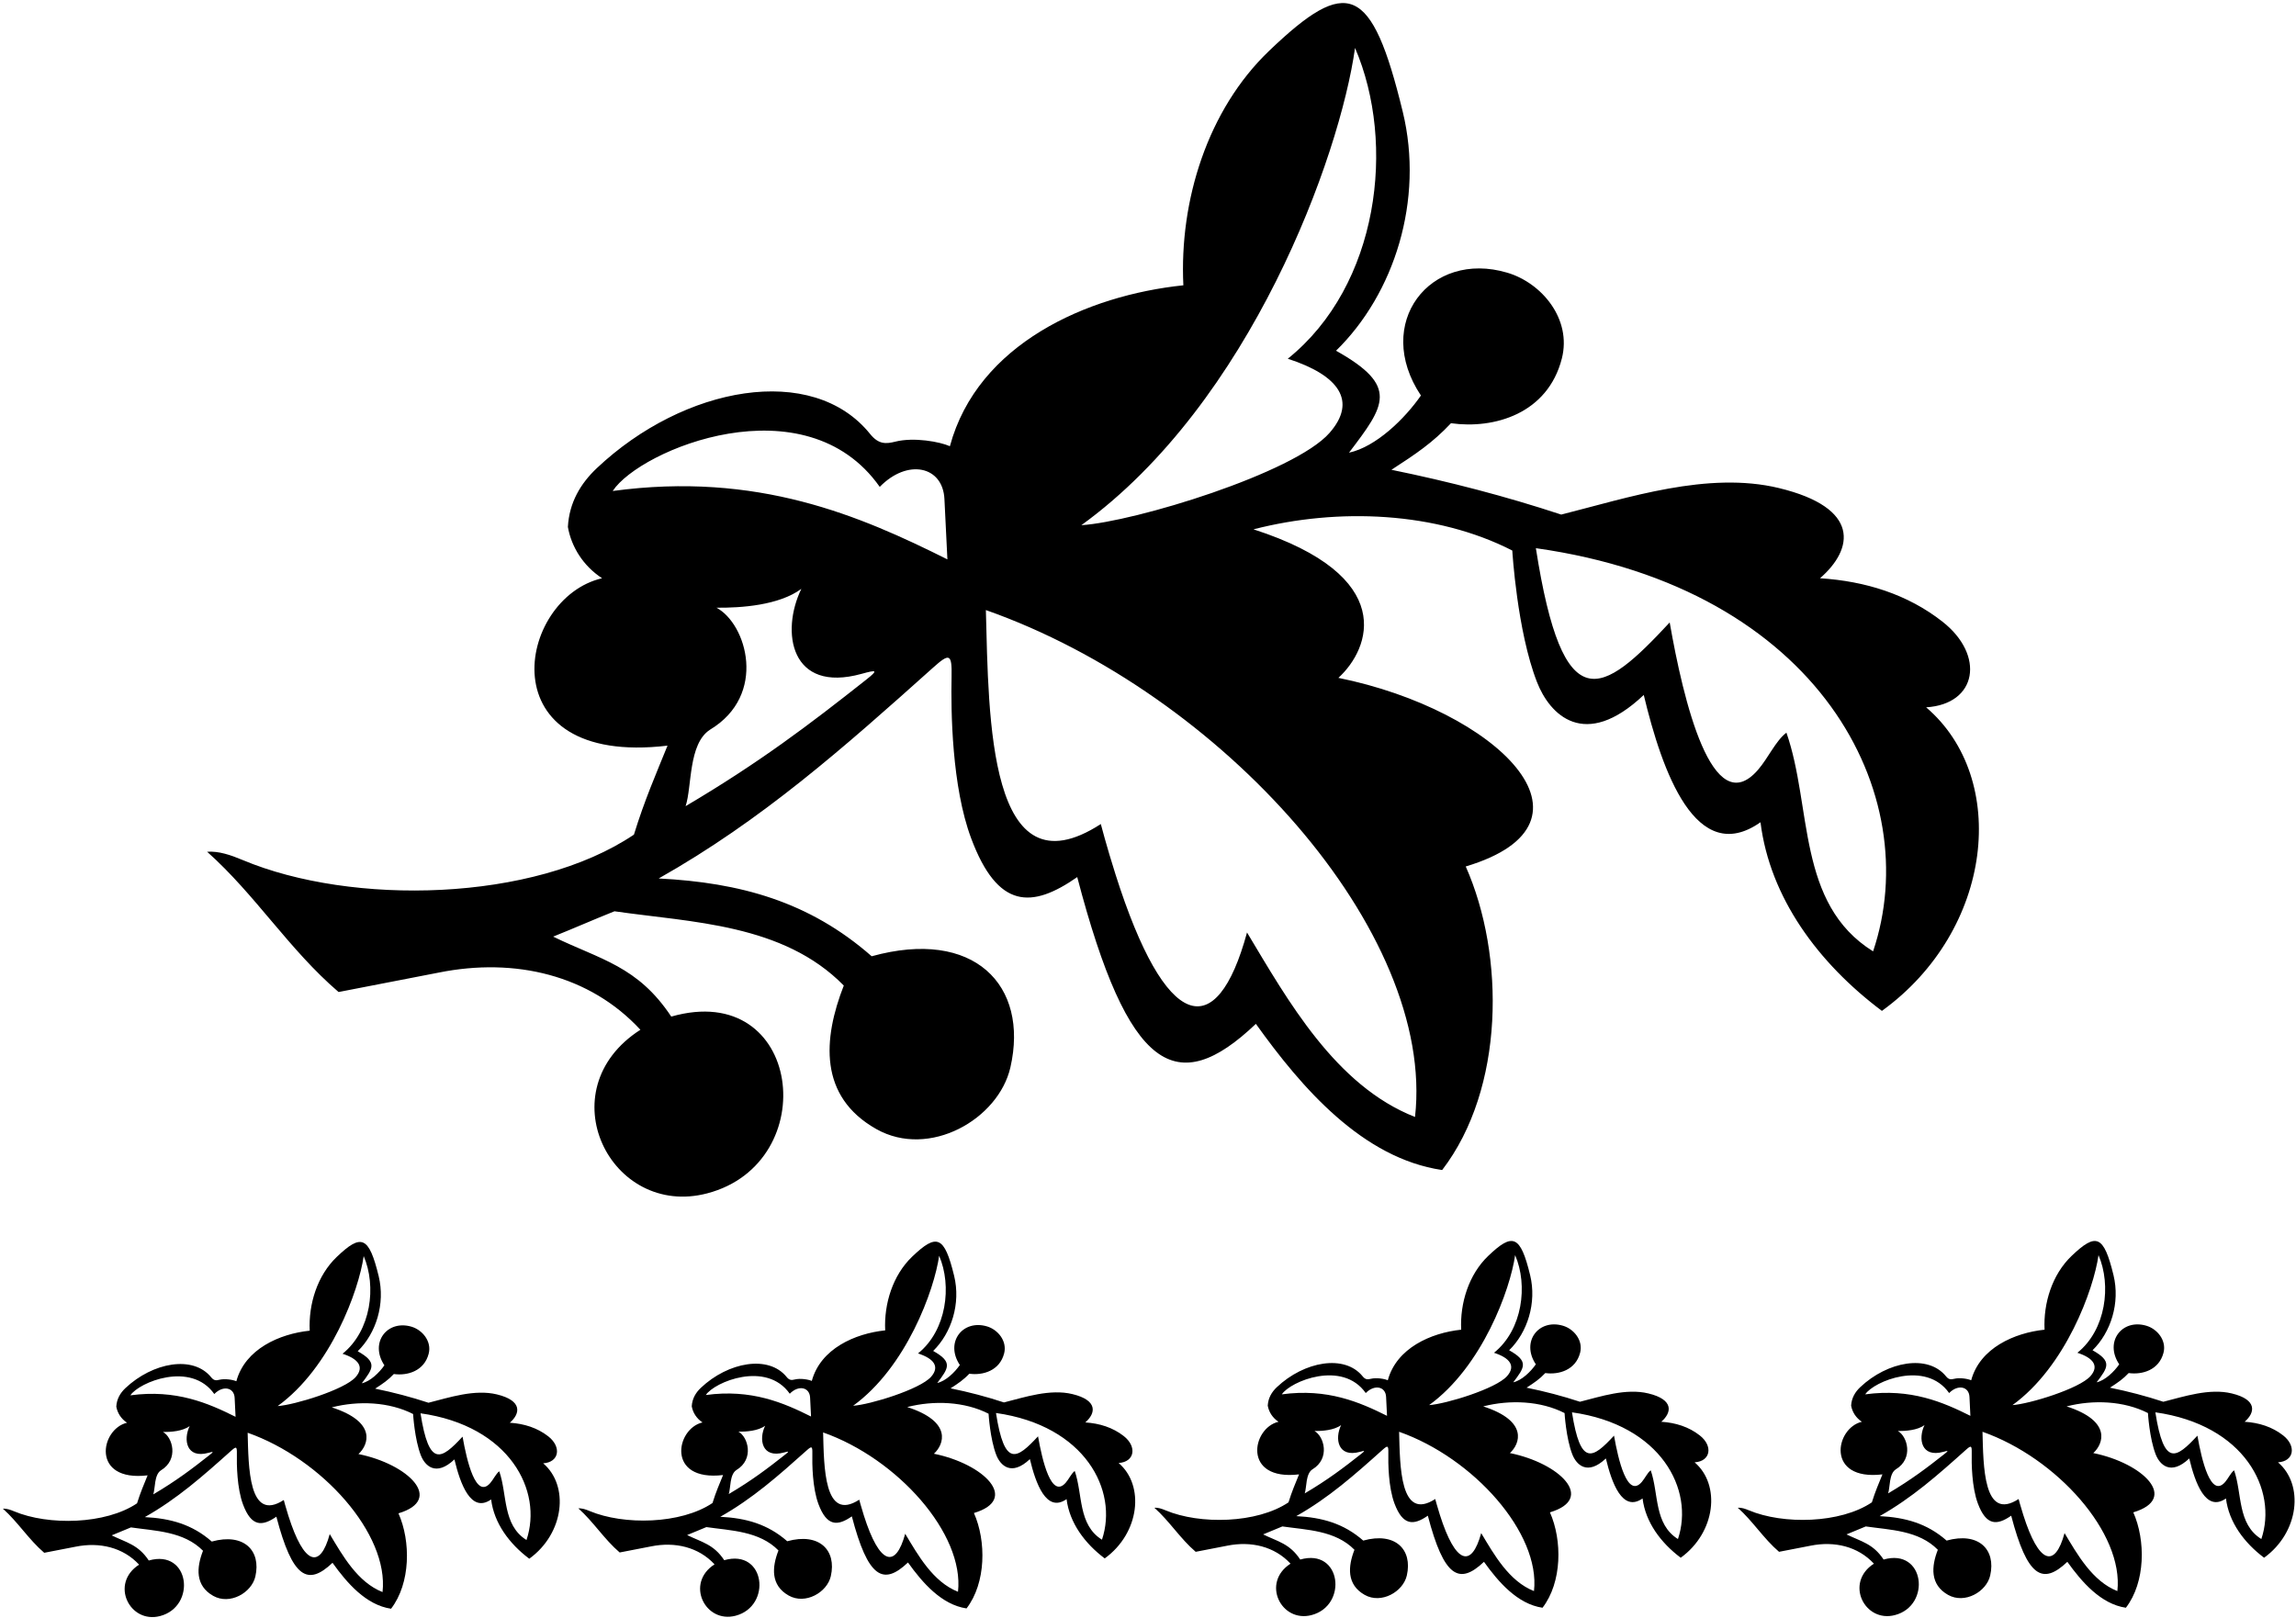 <?xml version="1.0" encoding="UTF-8"?>
<svg xmlns="http://www.w3.org/2000/svg" xmlns:xlink="http://www.w3.org/1999/xlink" width="518pt" height="365pt" viewBox="0 0 518 365" version="1.1">
<g id="surface1">
<path style=" stroke:none;fill-rule:nonzero;fill:rgb(0%,0%,0%);fill-opacity:1;" d="M 424.578 228.098 C 449.801 209.836 453.344 175.633 434.555 159.602 C 446.121 158.875 447.871 147.828 438.238 140.27 C 430.379 134.102 420.852 131.129 410.613 130.477 C 418.23 123.863 419.789 114.586 401.34 110.125 C 385.32 106.258 367.203 112.34 352.227 116.109 C 339.727 111.988 326.957 108.664 313.922 106.004 C 319.465 102.41 323.234 99.887 327.355 95.496 C 337.105 96.863 349.18 93.359 352.363 80.91 C 354.641 72.016 347.875 63.859 340.07 61.535 C 322.629 56.344 309.711 72.949 320.574 89.246 C 316.938 94.477 310.465 100.816 304.348 102.145 C 312.461 91.473 315.723 87.145 301.422 79.137 C 314.598 66.266 321.309 45.125 316.477 25.23 C 309.469 -3.602 303.996 -5.445 286.336 11.461 C 272.43 24.77 266.055 45.277 266.977 64.375 C 245.297 66.637 220.559 77.539 214.305 100.684 C 212.07 99.676 206.199 98.602 202.02 99.648 C 199.875 100.188 198.223 100.305 196.305 97.922 C 183.312 81.777 154.305 87.09 134.656 105.629 C 130.988 109.09 128.418 113.391 128.121 118.902 C 128.922 123.426 131.578 127.684 135.836 130.477 C 116.59 134.922 109.723 173.098 150.598 168.246 C 148.07 174.496 145.41 180.551 143.02 188.328 C 120.379 203.562 79.355 204.383 54.781 194.07 C 52.055 192.926 49.348 192 46.727 192.188 C 57.633 201.895 65.215 214.266 76.387 223.84 L 98.996 219.453 C 116.152 215.996 133.043 219.984 144.48 232.355 C 123.293 245.957 137.742 274.988 159.551 269.27 C 185.828 262.383 180.996 220.941 151.441 229.383 C 143.859 217.945 135.438 216.527 124.797 211.34 C 129.453 209.477 133.973 207.48 138.629 205.621 C 156.051 208.148 176.668 208.414 190.367 222.379 C 185.676 234.383 184.645 247.398 197.711 254.766 C 209.672 261.508 225.285 252.539 227.957 240.84 C 232.195 222.258 219.719 209.387 196.66 215.773 C 182.562 203.402 166.961 199.148 148.605 198.219 C 171.879 185.078 190.297 168.758 210.504 150.652 C 214.18 147.363 214.801 147.398 214.684 152.711 C 214.52 160.473 214.73 177.449 219.094 189.133 C 225.094 205.199 232.805 205.035 243.035 197.906 C 254.57 241.977 265.5 247.984 283.336 231.023 C 293.707 245.52 307.406 261.348 325.363 264.008 C 339.461 245.652 339.594 215.594 330.684 195.512 C 363.738 185.602 337.617 160.184 301.953 152.953 C 309.16 146.387 315.438 129.977 282.801 119.438 C 301.953 114.516 324.031 115.445 341.188 124.223 C 341.188 124.223 342.254 142.379 346.766 153.922 C 349.617 161.223 357.465 169.469 370.848 156.809 C 375.004 174.133 382.637 195.742 397.184 185.535 C 399.309 202.562 410.215 217.324 424.578 228.098 Z M 195.453 153.34 C 182.52 163.566 171.297 172.086 154.68 181.902 C 156.141 177.512 155.254 167.848 160.176 164.656 C 173.207 156.82 168.453 140.734 161.637 137.125 C 167.223 137.176 175.734 136.594 180.789 132.871 C 176.086 142.57 178.324 156.492 194.363 152.051 C 197.848 151.086 198.191 151.176 195.453 153.34 Z M 138.23 110.789 C 144.41 101.391 181.672 85.996 198.48 109.859 C 204.738 103.43 212.734 105.141 213.074 112.621 L 213.742 126.219 C 194.066 116.383 170.895 106.352 138.23 110.789 Z M 319.242 252.035 C 301.289 244.988 290.516 225.703 281.34 210.406 C 274.461 235.691 262.961 232.879 251.672 197.309 C 249.625 190.852 248.355 185.938 248.355 185.938 C 222.945 202.379 223.07 161.938 222.422 137.656 C 275.719 156.414 323.934 210.359 319.242 252.035 Z M 299.953 97.68 C 292.008 106.742 255.961 117.742 243.965 118.504 C 282.145 90.867 302.277 35.32 305.711 10.816 C 315.004 32.43 311.117 64.391 290.539 80.945 C 302.137 84.695 306.23 90.52 299.953 97.68 Z M 376.699 140.449 C 361.41 156.91 352.652 163 346.508 123.691 C 410.637 132.73 434.445 179.469 422.586 214.664 C 405.297 203.891 408.887 182.078 403.035 165.32 C 400.609 167.156 398.918 171.059 396.613 173.715 C 386.273 185.637 379.758 157.934 376.699 140.449 "/>
<path style=" stroke:none;fill-rule:nonzero;fill:rgb(0%,0%,0%);fill-opacity:1;" d="M 122.547 330.184 C 126.18 329.953 126.73 326.48 123.703 324.105 C 121.23 322.168 118.238 321.234 115.02 321.027 C 117.414 318.949 117.902 316.035 112.105 314.633 C 107.07 313.418 101.379 315.328 96.672 316.516 C 92.742 315.219 88.727 314.172 84.633 313.336 C 86.375 312.207 87.559 311.414 88.852 310.035 C 91.918 310.465 95.711 309.363 96.715 305.449 C 97.43 302.656 95.301 300.094 92.848 299.359 C 87.367 297.73 83.309 302.949 86.723 308.07 C 85.578 309.715 83.543 311.707 81.621 312.125 C 84.172 308.77 85.195 307.41 80.703 304.895 C 84.844 300.848 86.953 294.203 85.434 287.953 C 83.23 278.891 81.512 278.309 75.961 283.625 C 71.59 287.809 69.586 294.254 69.875 300.254 C 63.062 300.965 55.289 304.391 53.324 311.664 C 52.621 311.348 50.773 311.012 49.461 311.34 C 48.789 311.508 48.27 311.547 47.664 310.797 C 43.582 305.723 34.465 307.395 28.289 313.219 C 27.137 314.309 26.332 315.656 26.238 317.391 C 26.488 318.812 27.324 320.152 28.66 321.027 C 22.613 322.426 20.453 334.422 33.301 332.898 C 32.508 334.863 31.672 336.766 30.918 339.211 C 23.805 344 10.91 344.258 3.188 341.016 C 2.328 340.656 1.48 340.363 0.656 340.422 C 4.082 343.477 6.465 347.363 9.977 350.371 L 17.082 348.992 C 22.473 347.906 27.781 349.16 31.379 353.047 C 24.719 357.324 29.262 366.445 36.113 364.648 C 44.375 362.484 42.855 349.461 33.566 352.113 C 31.184 348.52 28.535 348.074 25.191 346.441 C 26.656 345.859 28.074 345.23 29.539 344.645 C 35.016 345.441 41.492 345.523 45.801 349.914 C 44.324 353.688 44 357.777 48.109 360.094 C 51.867 362.211 56.773 359.391 57.613 355.715 C 58.945 349.875 55.023 345.828 47.777 347.836 C 43.348 343.949 38.441 342.609 32.672 342.32 C 39.988 338.191 45.777 333.059 52.129 327.371 C 53.285 326.336 53.477 326.348 53.441 328.016 C 53.391 330.457 53.457 335.793 54.828 339.465 C 56.715 344.516 59.137 344.461 62.352 342.223 C 65.977 356.07 69.414 357.961 75.02 352.629 C 78.277 357.188 82.582 362.16 88.227 362.996 C 92.656 357.227 92.699 347.781 89.898 341.469 C 100.289 338.355 92.078 330.363 80.871 328.094 C 83.133 326.027 85.105 320.871 74.852 317.559 C 80.871 316.012 87.809 316.305 93.199 319.062 C 93.199 319.062 93.535 324.77 94.953 328.398 C 95.852 330.691 98.316 333.285 102.523 329.305 C 103.828 334.75 106.227 341.543 110.801 338.336 C 111.469 343.684 114.895 348.324 119.41 351.711 C 127.336 345.969 128.449 335.223 122.547 330.184 Z M 47.398 328.215 C 43.332 331.43 39.805 334.105 34.582 337.191 C 35.043 335.812 34.766 332.773 36.309 331.77 C 40.406 329.309 38.914 324.254 36.77 323.117 C 38.527 323.133 41.203 322.953 42.789 321.781 C 41.312 324.828 42.016 329.207 47.055 327.809 C 48.152 327.508 48.258 327.535 47.398 328.215 Z M 29.414 314.844 C 31.355 311.887 43.066 307.051 48.348 314.551 C 50.316 312.527 52.828 313.066 52.938 315.418 L 53.145 319.691 C 46.961 316.598 39.68 313.449 29.414 314.844 Z M 86.305 359.234 C 80.66 357.02 77.273 350.957 74.391 346.152 C 72.23 354.098 68.613 353.211 65.066 342.031 C 64.422 340.004 64.023 338.461 64.023 338.461 C 56.039 343.625 56.078 330.914 55.871 323.285 C 72.625 329.18 87.777 346.137 86.305 359.234 Z M 80.242 310.723 C 77.742 313.57 66.414 317.027 62.645 317.266 C 74.645 308.578 80.969 291.121 82.051 283.422 C 84.973 290.215 83.75 300.258 77.281 305.461 C 80.926 306.641 82.215 308.469 80.242 310.723 Z M 118.781 347.488 C 113.348 344.102 114.477 337.246 112.637 331.98 C 111.879 332.559 111.344 333.781 110.621 334.617 C 107.371 338.363 105.32 329.656 104.359 324.164 C 99.555 329.336 96.805 331.25 94.871 318.898 C 115.027 321.738 122.512 336.426 118.781 347.488 "/>
<path style=" stroke:none;fill-rule:nonzero;fill:rgb(0%,0%,0%);fill-opacity:1;" d="M 252.375 330.113 C 256.012 329.883 256.562 326.41 253.531 324.035 C 251.062 322.098 248.066 321.164 244.852 320.957 C 247.242 318.879 247.734 315.965 241.938 314.562 C 236.902 313.348 231.207 315.258 226.5 316.445 C 222.57 315.148 218.559 314.102 214.461 313.266 C 216.203 312.137 217.387 311.344 218.684 309.965 C 221.746 310.395 225.543 309.293 226.543 305.379 C 227.258 302.586 225.133 300.02 222.68 299.289 C 217.195 297.66 213.137 302.879 216.551 308 C 215.41 309.645 213.375 311.637 211.453 312.055 C 214.004 308.699 215.027 307.34 210.531 304.824 C 214.672 300.777 216.781 294.133 215.262 287.883 C 213.062 278.82 211.344 278.238 205.789 283.555 C 201.422 287.734 199.418 294.18 199.707 300.184 C 192.895 300.895 185.117 304.32 183.152 311.594 C 182.449 311.277 180.605 310.941 179.289 311.27 C 178.617 311.438 178.098 311.477 177.496 310.727 C 173.414 305.652 164.297 307.32 158.121 313.148 C 156.969 314.234 156.16 315.586 156.066 317.32 C 156.316 318.742 157.152 320.082 158.492 320.957 C 152.441 322.355 150.285 334.352 163.133 332.828 C 162.336 334.793 161.5 336.695 160.746 339.141 C 153.633 343.93 140.738 344.188 133.016 340.945 C 132.16 340.586 131.309 340.293 130.484 340.352 C 133.914 343.406 136.297 347.293 139.805 350.301 L 146.914 348.922 C 152.305 347.836 157.613 349.09 161.207 352.977 C 154.547 357.254 159.09 366.375 165.945 364.578 C 174.203 362.414 172.684 349.391 163.395 352.043 C 161.012 348.449 158.367 348.004 155.023 346.371 C 156.484 345.785 157.906 345.16 159.367 344.574 C 164.844 345.367 171.324 345.453 175.629 349.844 C 174.156 353.613 173.828 357.707 177.938 360.02 C 181.695 362.141 186.605 359.32 187.441 355.645 C 188.773 349.805 184.855 345.758 177.609 347.766 C 173.176 343.879 168.273 342.539 162.504 342.246 C 169.816 338.121 175.605 332.988 181.961 327.301 C 183.113 326.266 183.309 326.277 183.273 327.945 C 183.219 330.387 183.285 335.723 184.656 339.395 C 186.543 344.445 188.965 344.391 192.184 342.152 C 195.809 356 199.242 357.891 204.848 352.559 C 208.109 357.113 212.414 362.09 218.059 362.926 C 222.488 357.156 222.527 347.711 219.73 341.398 C 230.117 338.285 221.91 330.293 210.699 328.023 C 212.965 325.957 214.938 320.801 204.68 317.488 C 210.699 315.941 217.641 316.234 223.031 318.992 C 223.031 318.992 223.363 324.699 224.781 328.328 C 225.68 330.621 228.145 333.215 232.352 329.234 C 233.656 334.68 236.059 341.469 240.629 338.262 C 241.297 343.613 244.727 348.254 249.238 351.641 C 257.164 345.898 258.277 335.152 252.375 330.113 Z M 177.23 328.145 C 173.164 331.359 169.637 334.035 164.414 337.121 C 164.871 335.742 164.594 332.703 166.141 331.699 C 170.234 329.238 168.742 324.184 166.602 323.047 C 168.355 323.062 171.031 322.879 172.621 321.711 C 171.141 324.758 171.844 329.137 176.887 327.738 C 177.98 327.434 178.09 327.465 177.23 328.145 Z M 159.242 314.773 C 161.188 311.816 172.895 306.977 178.18 314.48 C 180.145 312.457 182.66 312.996 182.766 315.348 L 182.977 319.621 C 176.793 316.527 169.508 313.375 159.242 314.773 Z M 216.133 359.164 C 210.492 356.949 207.105 350.887 204.223 346.078 C 202.059 354.027 198.445 353.141 194.898 341.961 C 194.254 339.934 193.855 338.391 193.855 338.391 C 185.867 343.555 185.906 330.844 185.703 323.215 C 202.453 329.109 217.605 346.066 216.133 359.164 Z M 210.07 310.652 C 207.574 313.5 196.242 316.957 192.477 317.195 C 204.473 308.508 210.801 291.051 211.879 283.352 C 214.801 290.145 213.578 300.188 207.113 305.391 C 210.758 306.57 212.043 308.398 210.07 310.652 Z M 248.613 347.418 C 243.18 344.031 244.309 337.176 242.469 331.91 C 241.707 332.484 241.176 333.711 240.449 334.547 C 237.199 338.293 235.152 329.586 234.191 324.094 C 229.387 329.266 226.633 331.18 224.703 318.828 C 244.855 321.668 252.34 336.355 248.613 347.418 "/>
<path style=" stroke:none;fill-rule:nonzero;fill:rgb(0%,0%,0%);fill-opacity:1;" d="M 382.324 329.961 C 385.961 329.734 386.512 326.262 383.48 323.887 C 381.012 321.949 378.02 321.012 374.801 320.809 C 377.191 318.73 377.684 315.812 371.887 314.414 C 366.852 313.195 361.156 315.109 356.449 316.293 C 352.52 314.996 348.508 313.953 344.41 313.117 C 346.152 311.988 347.34 311.195 348.633 309.816 C 351.695 310.242 355.492 309.145 356.492 305.23 C 357.207 302.434 355.082 299.871 352.629 299.141 C 347.148 297.508 343.086 302.727 346.5 307.848 C 345.359 309.492 343.324 311.484 341.402 311.906 C 343.953 308.551 344.977 307.191 340.48 304.672 C 344.621 300.629 346.73 293.984 345.215 287.73 C 343.012 278.668 341.289 278.09 335.738 283.402 C 331.371 287.586 329.367 294.031 329.656 300.031 C 322.844 300.742 315.066 304.172 313.102 311.445 C 312.398 311.129 310.555 310.789 309.242 311.121 C 308.566 311.289 308.047 311.324 307.445 310.578 C 303.363 305.504 294.246 307.172 288.07 313 C 286.918 314.086 286.109 315.438 286.016 317.172 C 286.266 318.594 287.102 319.93 288.441 320.809 C 282.391 322.207 280.234 334.203 293.078 332.68 C 292.285 334.645 291.449 336.547 290.699 338.992 C 283.582 343.777 270.688 344.035 262.965 340.793 C 262.109 340.434 261.258 340.145 260.434 340.203 C 263.863 343.254 266.246 347.141 269.758 350.152 L 276.863 348.773 C 282.254 347.684 287.562 348.941 291.156 352.828 C 284.496 357.102 289.039 366.227 295.895 364.43 C 304.152 362.266 302.633 349.242 293.344 351.895 C 290.965 348.297 288.316 347.852 284.973 346.223 C 286.434 345.637 287.855 345.012 289.316 344.426 C 294.793 345.219 301.273 345.301 305.578 349.691 C 304.105 353.465 303.781 357.555 307.887 359.871 C 311.645 361.988 316.555 359.172 317.395 355.492 C 318.727 349.652 314.805 345.609 307.559 347.617 C 303.129 343.727 298.223 342.391 292.453 342.098 C 299.77 337.969 305.555 332.84 311.906 327.148 C 313.062 326.113 313.258 326.129 313.223 327.797 C 313.172 330.234 313.234 335.57 314.605 339.242 C 316.492 344.293 318.914 344.242 322.133 342 C 325.758 355.852 329.191 357.738 334.797 352.41 C 338.059 356.965 342.363 361.938 348.008 362.773 C 352.438 357.008 352.48 347.559 349.68 341.246 C 360.066 338.133 351.859 330.145 340.648 327.871 C 342.914 325.809 344.887 320.652 334.629 317.34 C 340.648 315.793 347.59 316.086 352.98 318.844 C 352.98 318.844 353.316 324.547 354.734 328.176 C 355.629 330.473 358.094 333.062 362.301 329.086 C 363.605 334.531 366.008 341.32 370.578 338.113 C 371.246 343.465 374.676 348.102 379.188 351.488 C 387.117 345.75 388.23 335 382.324 329.961 Z M 307.18 327.992 C 303.113 331.207 299.586 333.887 294.363 336.969 C 294.82 335.59 294.543 332.555 296.09 331.551 C 300.188 329.086 298.691 324.031 296.551 322.898 C 298.305 322.914 300.98 322.73 302.57 321.559 C 301.09 324.609 301.793 328.984 306.836 327.59 C 307.93 327.285 308.039 327.312 307.18 327.992 Z M 289.191 314.621 C 291.137 311.668 302.844 306.828 308.129 314.328 C 310.098 312.309 312.609 312.844 312.715 315.195 L 312.926 319.469 C 306.742 316.379 299.461 313.227 289.191 314.621 Z M 346.082 359.012 C 340.441 356.797 337.055 350.738 334.172 345.93 C 332.008 353.875 328.395 352.992 324.848 341.812 C 324.203 339.785 323.805 338.238 323.805 338.238 C 315.816 343.406 315.855 330.695 315.652 323.066 C 332.402 328.961 347.559 345.914 346.082 359.012 Z M 340.02 310.5 C 337.523 313.348 326.195 316.805 322.426 317.047 C 334.422 308.359 340.75 290.902 341.828 283.203 C 344.75 289.992 343.531 300.039 337.062 305.242 C 340.707 306.418 341.992 308.25 340.02 310.5 Z M 378.562 347.27 C 373.129 343.883 374.258 337.027 372.418 331.758 C 371.656 332.336 371.125 333.562 370.398 334.398 C 367.148 338.145 365.102 329.438 364.141 323.941 C 359.336 329.117 356.586 331.031 354.652 318.676 C 374.809 321.516 382.289 336.207 378.562 347.27 "/>
<path style=" stroke:none;fill-rule:nonzero;fill:rgb(0%,0%,0%);fill-opacity:1;" d="M 513.941 329.961 C 517.574 329.734 518.125 326.262 515.098 323.887 C 512.629 321.949 509.633 321.012 506.414 320.809 C 508.809 318.73 509.301 315.812 503.504 314.414 C 498.469 313.195 492.773 315.109 488.066 316.293 C 484.137 314.996 480.125 313.953 476.027 313.117 C 477.77 311.988 478.953 311.195 480.25 309.816 C 483.312 310.242 487.105 309.145 488.109 305.23 C 488.824 302.434 486.699 299.871 484.246 299.141 C 478.762 297.508 474.703 302.727 478.117 307.848 C 476.977 309.492 474.941 311.484 473.02 311.906 C 475.566 308.551 476.594 307.191 472.098 304.672 C 476.238 300.629 478.348 293.984 476.828 287.73 C 474.629 278.668 472.906 278.09 467.355 283.402 C 462.984 287.586 460.984 294.031 461.273 300.031 C 454.461 300.742 446.684 304.172 444.719 311.445 C 444.016 311.129 442.172 310.789 440.855 311.121 C 440.184 311.289 439.664 311.324 439.062 310.578 C 434.98 305.504 425.859 307.172 419.688 313 C 418.535 314.086 417.727 315.438 417.633 317.172 C 417.883 318.594 418.719 319.93 420.059 320.809 C 414.008 322.207 411.852 334.203 424.695 332.68 C 423.902 334.645 423.066 336.547 422.312 338.992 C 415.199 343.777 402.305 344.035 394.582 340.793 C 393.727 340.434 392.875 340.145 392.051 340.203 C 395.48 343.254 397.859 347.141 401.371 350.152 L 408.477 348.773 C 413.871 347.684 419.18 348.941 422.773 352.828 C 416.113 357.102 420.656 366.227 427.512 364.43 C 435.77 362.266 434.25 349.242 424.961 351.895 C 422.578 348.297 419.934 347.852 416.59 346.223 C 418.051 345.637 419.473 345.012 420.934 344.426 C 426.41 345.219 432.891 345.301 437.195 349.691 C 435.723 353.465 435.395 357.555 439.504 359.871 C 443.262 361.988 448.172 359.172 449.008 355.492 C 450.34 349.652 446.422 345.609 439.172 347.617 C 434.742 343.727 429.84 342.391 424.07 342.098 C 431.383 337.969 437.172 332.84 443.523 327.148 C 444.68 326.113 444.875 326.129 444.84 327.797 C 444.785 330.234 444.852 335.57 446.223 339.242 C 448.109 344.293 450.531 344.242 453.746 342 C 457.375 355.852 460.809 357.738 466.414 352.41 C 469.676 356.965 473.98 361.938 479.621 362.773 C 484.055 357.008 484.094 347.559 481.293 341.246 C 491.684 338.133 483.473 330.145 472.266 327.871 C 474.531 325.809 476.504 320.652 466.246 317.34 C 472.266 315.793 479.203 316.086 484.598 318.844 C 484.598 318.844 484.93 324.547 486.348 328.176 C 487.246 330.473 489.711 333.062 493.918 329.086 C 495.223 334.531 497.621 341.32 502.195 338.113 C 502.863 343.465 506.289 348.102 510.805 351.488 C 518.73 345.75 519.844 335 513.941 329.961 Z M 438.797 327.992 C 434.73 331.207 431.199 333.887 425.98 336.969 C 426.438 335.59 426.16 332.555 427.707 331.551 C 431.801 329.086 430.309 324.031 428.164 322.898 C 429.922 322.914 432.598 322.73 434.188 321.559 C 432.707 324.609 433.41 328.984 438.453 327.59 C 439.547 327.285 439.652 327.312 438.797 327.992 Z M 420.809 314.621 C 422.754 311.668 434.461 306.828 439.746 314.328 C 441.715 312.309 444.227 312.844 444.332 315.195 L 444.539 319.469 C 438.359 316.379 431.074 313.227 420.809 314.621 Z M 477.699 359.012 C 472.055 356.797 468.672 350.738 465.785 345.93 C 463.625 353.875 460.012 352.992 456.465 341.812 C 455.82 339.785 455.422 338.238 455.422 338.238 C 447.434 343.406 447.473 330.695 447.27 323.066 C 464.02 328.961 479.172 345.914 477.699 359.012 Z M 471.637 310.5 C 469.141 313.348 457.809 316.805 454.039 317.047 C 466.039 308.359 472.367 290.902 473.445 283.203 C 476.367 289.992 475.145 300.039 468.68 305.242 C 472.324 306.418 473.609 308.25 471.637 310.5 Z M 510.18 347.27 C 504.742 343.883 505.871 337.027 504.035 331.758 C 503.273 332.336 502.738 333.562 502.016 334.398 C 498.766 338.145 496.719 329.438 495.758 323.941 C 490.953 329.117 488.199 331.031 486.27 318.676 C 506.422 321.516 513.906 336.207 510.18 347.27 "/>
</g>
</svg>
